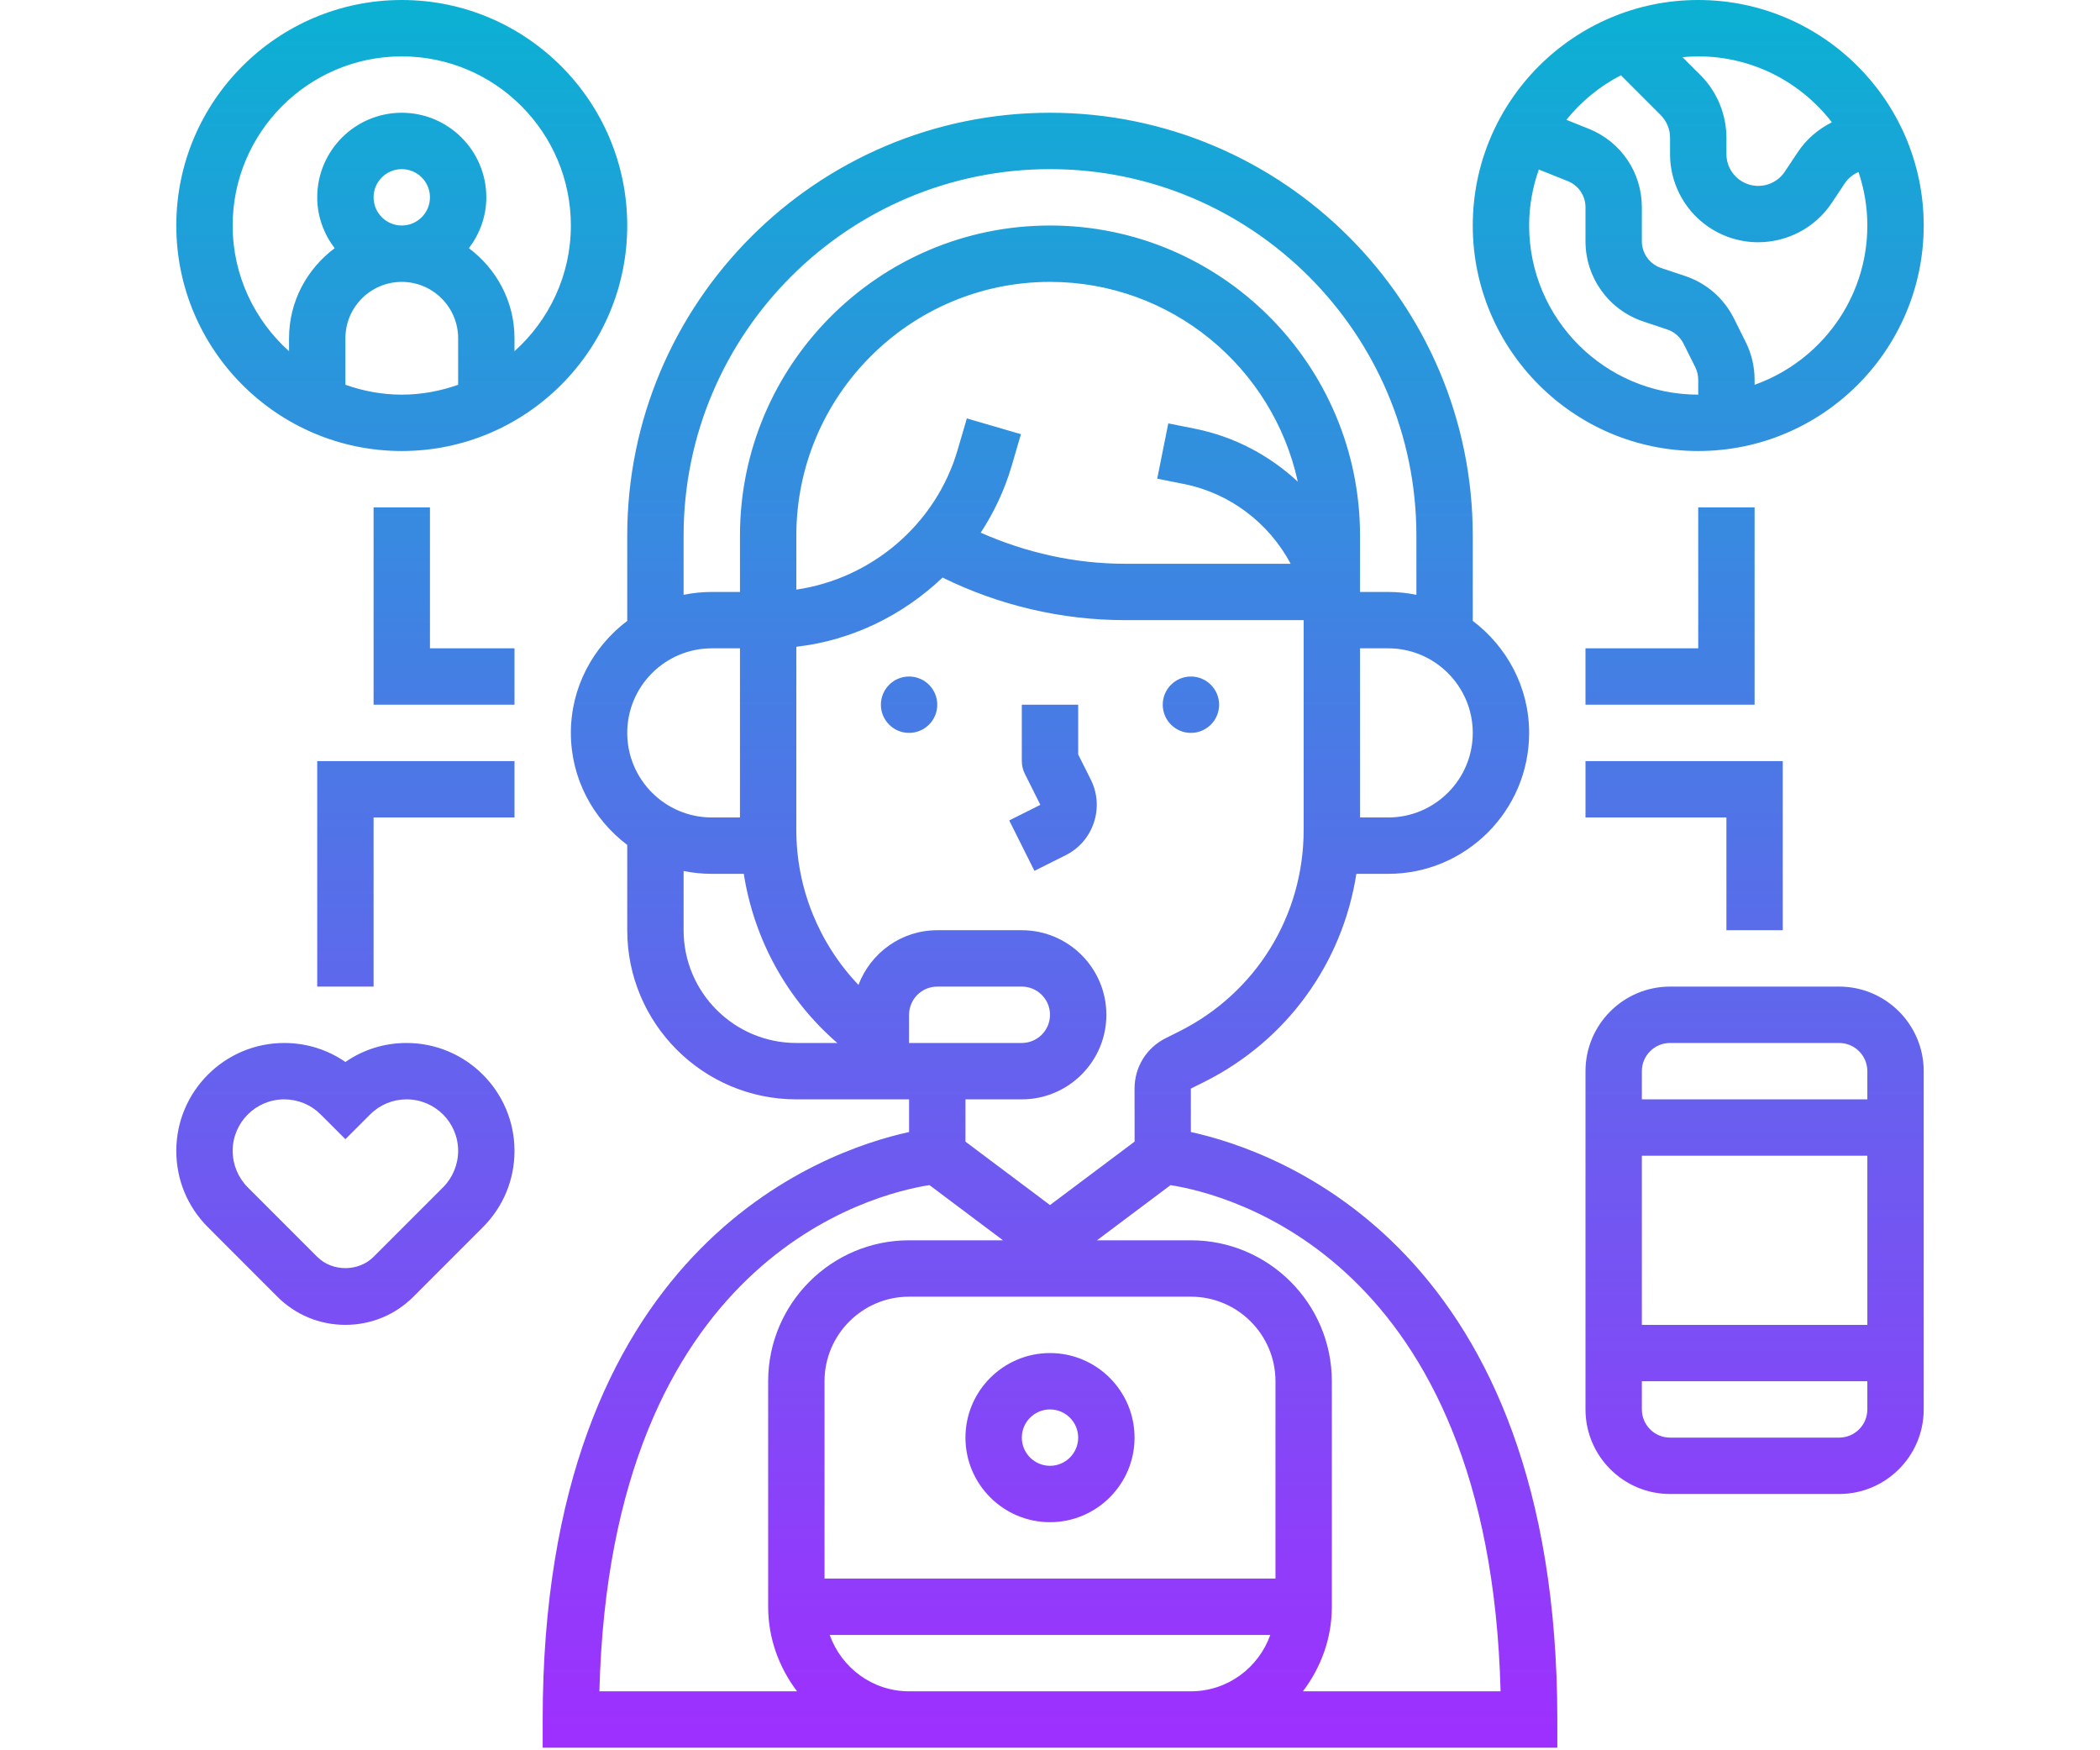 <svg xmlns="http://www.w3.org/2000/svg" xmlns:xlink="http://www.w3.org/1999/xlink" width="1080" zoomAndPan="magnify" viewBox="0 0 810 675" height="900" preserveAspectRatio="xMidYMid meet" version="1.0"><defs><clipPath id="fb6d7a7f71"><path d="M 68 0 L 742 0 L 742 674 L 68 674 Z M 68 0 " clip-rule="nonzero"/></clipPath><clipPath id="9031a51295"><path d="M 470.227 271.773 C 470.227 277.777 465.355 282.645 459.355 282.645 C 453.355 282.645 448.484 277.777 448.484 271.773 C 448.484 265.773 453.355 260.902 459.355 260.902 C 465.355 260.902 470.227 265.773 470.227 271.773 Z M 350.645 260.902 C 344.645 260.902 339.773 265.773 339.773 271.773 C 339.773 277.777 344.645 282.645 350.645 282.645 C 356.645 282.645 361.516 277.777 361.516 271.773 C 361.516 265.773 356.645 260.902 350.645 260.902 Z M 415.871 290.953 L 415.871 271.773 L 394.129 271.773 L 394.129 293.516 C 394.129 295.203 394.52 296.875 395.27 298.375 L 401.281 310.387 L 389.27 316.398 L 399 335.848 L 411.012 329.836 C 416.207 327.238 420.078 322.781 421.914 317.27 C 423.754 311.758 423.328 305.855 420.742 300.668 Z M 568.066 206.551 L 568.066 239.445 C 581.188 249.379 589.809 264.969 589.809 282.645 C 589.809 312.617 565.422 337 535.453 337 L 523.168 337 C 517.797 371.43 496.402 401.293 464.484 417.25 L 459.332 419.816 L 459.332 436.566 C 493.152 443.949 600.68 481.727 600.68 663.129 L 600.68 674 L 209.32 674 L 209.32 663.129 C 209.32 481.727 316.836 443.949 350.645 436.566 L 350.645 423.969 L 307.16 423.969 C 271.188 423.969 241.934 394.715 241.934 358.742 L 241.934 325.848 C 228.812 315.91 220.191 300.32 220.191 282.645 C 220.191 264.969 228.812 249.371 241.934 239.445 L 241.934 206.551 C 241.934 116.637 315.086 43.484 405 43.484 C 494.914 43.484 568.066 116.637 568.066 206.551 Z M 263.676 229.391 C 267.188 228.672 270.832 228.289 274.547 228.289 L 285.418 228.289 L 285.418 206.551 C 285.418 140.617 339.066 86.969 405 86.969 C 470.934 86.969 524.582 140.617 524.582 206.551 L 524.582 228.289 L 535.453 228.289 C 539.168 228.289 542.812 228.672 546.324 229.391 L 546.324 206.551 C 546.324 128.625 482.922 65.227 405 65.227 C 327.078 65.227 263.676 128.625 263.676 206.551 Z M 393.793 167.445 L 390.238 179.59 C 387.52 188.906 383.434 197.559 378.277 205.43 C 395.781 213.168 414.707 217.418 433.883 217.418 L 497.828 217.418 C 489.488 201.797 474.531 190.23 456.758 186.676 L 446.352 184.602 L 450.625 163.281 L 461.027 165.359 C 476.086 168.379 489.684 175.621 500.578 185.762 C 491 141.77 451.809 108.711 405 108.711 C 351.059 108.711 307.16 152.598 307.16 206.551 L 307.16 227.387 C 336.207 223.129 360.984 202.234 369.375 173.5 L 372.93 161.359 Z M 241.934 282.645 C 241.934 300.625 256.566 315.258 274.547 315.258 L 285.41 315.258 L 285.418 250.031 L 274.547 250.031 C 256.566 250.031 241.934 264.664 241.934 282.645 Z M 307.16 402.227 L 322.969 402.227 C 303.52 385.43 290.875 362.309 286.887 337 L 274.547 337 C 270.832 337 267.188 336.621 263.676 335.902 L 263.676 358.742 C 263.676 382.723 283.18 402.227 307.16 402.227 Z M 394.129 402.227 C 400.117 402.227 405 397.355 405 391.355 C 405 385.355 400.117 380.484 394.129 380.484 L 361.516 380.484 C 355.527 380.484 350.645 385.355 350.645 391.355 L 350.645 402.227 Z M 231.195 652.258 L 307.434 652.258 C 300.539 643.148 296.289 631.93 296.289 619.648 L 296.289 532.68 C 296.289 502.707 320.672 478.324 350.645 478.324 L 386.879 478.324 L 358.504 457.039 C 337.023 460.387 235.422 485.074 231.195 652.258 Z M 491.969 532.68 C 491.969 514.699 477.336 500.066 459.355 500.066 L 350.645 500.066 C 332.664 500.066 318.031 514.699 318.031 532.68 L 318.031 608.777 L 491.969 608.777 Z M 459.355 652.258 C 473.508 652.258 485.469 643.141 489.969 630.516 L 320.031 630.516 C 324.531 643.141 336.492 652.258 350.645 652.258 Z M 451.484 457.051 L 423.121 478.324 L 459.355 478.324 C 489.328 478.324 513.711 502.707 513.711 532.68 L 513.711 619.648 C 513.711 631.93 509.461 643.148 502.555 652.258 L 578.793 652.258 C 574.566 485.152 473.043 460.41 451.484 457.051 Z M 502.84 320.008 L 502.84 239.16 L 433.883 239.16 C 409.523 239.16 385.398 233.477 363.559 222.746 C 348.285 237.25 328.633 246.988 307.16 249.426 L 307.16 250.031 L 307.148 320.008 C 307.148 342.598 315.922 363.863 331.121 379.832 C 335.785 367.539 347.602 358.742 361.516 358.742 L 394.129 358.742 C 412.109 358.742 426.742 373.375 426.742 391.355 C 426.742 409.336 412.109 423.969 394.129 423.969 L 372.387 423.969 L 372.387 440.273 L 405 464.734 L 437.633 440.266 L 437.613 419.816 C 437.613 411.512 442.223 404.062 449.637 400.367 L 454.777 397.801 C 484.434 382.973 502.852 353.164 502.84 320.008 Z M 568.066 282.645 C 568.066 264.664 553.434 250.031 535.453 250.031 L 524.582 250.031 L 524.582 315.258 L 535.453 315.258 C 553.434 315.258 568.066 300.625 568.066 282.645 Z M 437.613 554.422 C 437.613 572.402 422.98 587.035 405 587.035 C 387.02 587.035 372.387 572.402 372.387 554.422 C 372.387 536.441 387.02 521.809 405 521.809 C 422.98 521.809 437.613 536.441 437.613 554.422 Z M 415.871 554.422 C 415.871 548.418 410.988 543.551 405 543.551 C 399.012 543.551 394.129 548.418 394.129 554.422 C 394.129 560.422 399.012 565.293 405 565.293 C 410.988 565.293 415.871 560.422 415.871 554.422 Z M 80.195 473.27 C 72.324 465.418 68 454.973 68 443.84 C 68 420.902 86.664 402.227 109.625 402.227 C 118.168 402.227 126.332 404.781 133.227 409.555 C 140.117 404.781 148.27 402.227 156.816 402.227 C 179.773 402.227 198.449 420.902 198.449 443.84 C 198.449 454.961 194.125 465.41 186.254 473.27 L 159.469 500.066 C 152.469 507.078 143.152 510.938 133.227 510.938 C 123.301 510.938 113.984 507.078 106.973 500.066 Z M 89.742 443.84 C 89.742 449.07 91.859 454.191 95.559 457.898 L 122.355 484.695 C 128.16 490.512 138.293 490.512 144.098 484.695 L 170.895 457.898 C 174.59 454.191 176.711 449.082 176.711 443.84 C 176.711 432.883 167.797 423.969 156.824 423.969 C 151.52 423.969 146.531 426.035 142.77 429.785 L 133.227 439.328 L 123.668 429.773 C 119.918 426.035 114.93 423.969 109.637 423.969 C 98.668 423.969 89.742 432.883 89.742 443.84 Z M 241.934 86.969 C 241.934 134.918 202.918 173.938 154.969 173.938 C 107.016 173.938 68 134.918 68 86.969 C 68 39.016 107.016 0 154.969 0 C 202.918 0 241.934 39.016 241.934 86.969 Z M 154.969 86.969 C 160.957 86.969 165.84 82.098 165.84 76.098 C 165.84 70.098 160.957 65.227 154.969 65.227 C 148.977 65.227 144.098 70.098 144.098 76.098 C 144.098 82.098 148.977 86.969 154.969 86.969 Z M 154.969 152.195 C 162.598 152.195 169.895 150.801 176.711 148.391 L 176.711 130.453 C 176.711 118.461 166.957 108.711 154.969 108.711 C 142.977 108.711 133.227 118.461 133.227 130.453 L 133.227 148.391 C 140.043 150.801 147.336 152.195 154.969 152.195 Z M 220.191 86.969 C 220.191 50.996 190.938 21.742 154.969 21.742 C 118.996 21.742 89.742 50.996 89.742 86.969 C 89.742 106.219 98.176 123.496 111.484 135.453 L 111.484 130.453 C 111.484 116.199 118.461 103.656 129.082 95.719 C 124.918 90.238 122.355 83.488 122.355 76.098 C 122.355 58.117 136.988 43.484 154.969 43.484 C 172.949 43.484 187.582 58.117 187.582 76.098 C 187.582 83.488 185.016 90.238 180.852 95.719 C 191.473 103.656 198.449 116.199 198.449 130.453 L 198.449 135.453 C 211.758 123.496 220.191 106.219 220.191 86.969 Z M 742 413.098 L 742 543.551 C 742 561.531 727.367 576.164 709.387 576.164 L 644.16 576.164 C 626.18 576.164 611.547 561.531 611.547 543.551 L 611.547 413.098 C 611.547 395.117 626.18 380.484 644.16 380.484 L 709.387 380.484 C 727.367 380.484 742 395.117 742 413.098 Z M 633.289 413.098 L 633.289 423.969 L 720.258 423.969 L 720.258 413.098 C 720.258 407.098 715.379 402.227 709.387 402.227 L 644.16 402.227 C 638.172 402.227 633.289 407.098 633.289 413.098 Z M 633.289 445.711 L 633.289 510.938 L 720.258 510.938 L 720.258 445.711 Z M 720.258 543.551 L 720.258 532.68 L 633.289 532.68 L 633.289 543.551 C 633.289 549.551 638.172 554.422 644.16 554.422 L 709.387 554.422 C 715.379 554.422 720.258 549.551 720.258 543.551 Z M 742 86.969 C 742 134.918 702.984 173.938 655.031 173.938 C 607.082 173.938 568.066 134.918 568.066 86.969 C 568.066 39.016 607.082 0 655.031 0 C 702.984 0 742 39.016 742 86.969 Z M 655.031 21.742 C 652.988 21.742 650.969 21.863 648.965 22.047 L 655.934 29.016 C 662.273 35.352 665.902 44.125 665.902 53.07 L 665.902 59.41 C 665.902 64.703 669.285 69.391 674.309 71.062 C 679.535 72.824 685.352 70.824 688.406 66.227 L 693.461 58.637 C 696.801 53.625 701.375 49.777 706.582 47.168 C 694.656 31.734 676.016 21.742 655.031 21.742 Z M 655.031 152.195 L 655.031 146.453 C 655.031 144.781 654.629 143.094 653.891 141.605 L 649.348 132.508 C 648.055 129.918 645.812 127.973 643.055 127.051 L 633.855 123.984 C 620.508 119.527 611.547 107.102 611.547 93.043 L 611.547 79.945 C 611.547 75.477 608.863 71.508 604.711 69.848 L 593.547 65.379 C 591.164 72.152 589.809 79.402 589.809 86.969 C 589.809 122.941 619.062 152.195 655.031 152.195 Z M 720.258 86.969 C 720.258 79.75 719.031 72.824 716.855 66.336 C 714.746 67.258 712.879 68.703 711.562 70.695 L 706.508 78.281 C 700.082 87.926 689.297 93.426 678.145 93.426 C 674.566 93.426 670.957 92.859 667.438 91.688 C 653.512 87.043 644.16 74.062 644.16 59.41 L 644.16 53.07 C 644.16 49.844 642.848 46.68 640.562 44.387 L 625.203 29.027 C 617.051 33.242 609.887 39.113 604.18 46.211 L 612.789 49.66 C 625.246 54.648 633.289 66.531 633.289 79.945 L 633.289 93.035 C 633.289 97.719 636.281 101.871 640.727 103.352 L 649.922 106.426 C 658.195 109.176 664.883 114.992 668.785 122.777 L 673.328 131.875 C 675.59 136.375 676.773 141.422 676.773 146.453 L 676.773 148.391 C 702.07 139.41 720.258 115.309 720.258 86.969 Z M 655.031 195.68 L 655.031 250.031 L 611.547 250.031 L 611.547 271.773 L 676.773 271.773 L 676.773 195.68 Z M 198.449 250.031 L 165.84 250.031 L 165.84 195.68 L 144.098 195.68 L 144.098 271.773 L 198.449 271.773 Z M 122.355 380.484 L 144.098 380.484 L 144.098 315.258 L 198.449 315.258 L 198.449 293.516 L 122.355 293.516 Z M 611.547 315.258 L 665.902 315.258 L 665.902 358.742 L 687.645 358.742 L 687.645 293.516 L 611.547 293.516 Z M 611.547 315.258 " clip-rule="nonzero"/></clipPath><linearGradient x1="31" gradientTransform="matrix(10.871, 0, 0, 10.871, 67.999, 0)" y1="62" x2="31" gradientUnits="userSpaceOnUse" y2="0" id="4d7f30b2da"><stop stop-opacity="1" stop-color="rgb(62.399%, 18.399%, 99.998%)" offset="0"/><stop stop-opacity="1" stop-color="rgb(62.172%, 18.597%, 99.931%)" offset="0.004"/><stop stop-opacity="1" stop-color="rgb(61.945%, 18.797%, 99.864%)" offset="0.008"/><stop stop-opacity="1" stop-color="rgb(61.717%, 18.996%, 99.796%)" offset="0.012"/><stop stop-opacity="1" stop-color="rgb(61.491%, 19.196%, 99.728%)" offset="0.016"/><stop stop-opacity="1" stop-color="rgb(61.264%, 19.394%, 99.661%)" offset="0.02"/><stop stop-opacity="1" stop-color="rgb(61.038%, 19.594%, 99.594%)" offset="0.023"/><stop stop-opacity="1" stop-color="rgb(60.811%, 19.794%, 99.525%)" offset="0.027"/><stop stop-opacity="1" stop-color="rgb(60.583%, 19.994%, 99.458%)" offset="0.031"/><stop stop-opacity="1" stop-color="rgb(60.356%, 20.192%, 99.391%)" offset="0.035"/><stop stop-opacity="1" stop-color="rgb(60.13%, 20.392%, 99.324%)" offset="0.039"/><stop stop-opacity="1" stop-color="rgb(59.903%, 20.59%, 99.255%)" offset="0.043"/><stop stop-opacity="1" stop-color="rgb(59.676%, 20.79%, 99.188%)" offset="0.047"/><stop stop-opacity="1" stop-color="rgb(59.448%, 20.988%, 99.12%)" offset="0.051"/><stop stop-opacity="1" stop-color="rgb(59.222%, 21.188%, 99.052%)" offset="0.055"/><stop stop-opacity="1" stop-color="rgb(58.995%, 21.387%, 98.985%)" offset="0.059"/><stop stop-opacity="1" stop-color="rgb(58.768%, 21.587%, 98.918%)" offset="0.062"/><stop stop-opacity="1" stop-color="rgb(58.54%, 21.785%, 98.849%)" offset="0.066"/><stop stop-opacity="1" stop-color="rgb(58.315%, 21.985%, 98.782%)" offset="0.07"/><stop stop-opacity="1" stop-color="rgb(58.087%, 22.183%, 98.715%)" offset="0.074"/><stop stop-opacity="1" stop-color="rgb(57.86%, 22.383%, 98.648%)" offset="0.078"/><stop stop-opacity="1" stop-color="rgb(57.632%, 22.581%, 98.579%)" offset="0.082"/><stop stop-opacity="1" stop-color="rgb(57.407%, 22.781%, 98.512%)" offset="0.086"/><stop stop-opacity="1" stop-color="rgb(57.179%, 22.981%, 98.445%)" offset="0.09"/><stop stop-opacity="1" stop-color="rgb(56.952%, 23.181%, 98.378%)" offset="0.094"/><stop stop-opacity="1" stop-color="rgb(56.725%, 23.38%, 98.309%)" offset="0.098"/><stop stop-opacity="1" stop-color="rgb(56.499%, 23.579%, 98.242%)" offset="0.102"/><stop stop-opacity="1" stop-color="rgb(56.271%, 23.778%, 98.174%)" offset="0.105"/><stop stop-opacity="1" stop-color="rgb(56.044%, 23.978%, 98.106%)" offset="0.109"/><stop stop-opacity="1" stop-color="rgb(55.817%, 24.176%, 98.039%)" offset="0.113"/><stop stop-opacity="1" stop-color="rgb(55.591%, 24.376%, 97.972%)" offset="0.117"/><stop stop-opacity="1" stop-color="rgb(55.363%, 24.574%, 97.903%)" offset="0.121"/><stop stop-opacity="1" stop-color="rgb(55.136%, 24.774%, 97.836%)" offset="0.125"/><stop stop-opacity="1" stop-color="rgb(54.909%, 24.973%, 97.769%)" offset="0.129"/><stop stop-opacity="1" stop-color="rgb(54.683%, 25.172%, 97.702%)" offset="0.133"/><stop stop-opacity="1" stop-color="rgb(54.456%, 25.371%, 97.633%)" offset="0.137"/><stop stop-opacity="1" stop-color="rgb(54.228%, 25.571%, 97.566%)" offset="0.141"/><stop stop-opacity="1" stop-color="rgb(54.001%, 25.769%, 97.499%)" offset="0.145"/><stop stop-opacity="1" stop-color="rgb(53.775%, 25.969%, 97.432%)" offset="0.148"/><stop stop-opacity="1" stop-color="rgb(53.548%, 26.169%, 97.363%)" offset="0.152"/><stop stop-opacity="1" stop-color="rgb(53.322%, 26.369%, 97.296%)" offset="0.156"/><stop stop-opacity="1" stop-color="rgb(53.094%, 26.567%, 97.227%)" offset="0.16"/><stop stop-opacity="1" stop-color="rgb(52.867%, 26.767%, 97.16%)" offset="0.164"/><stop stop-opacity="1" stop-color="rgb(52.64%, 26.965%, 97.093%)" offset="0.168"/><stop stop-opacity="1" stop-color="rgb(52.414%, 27.165%, 97.026%)" offset="0.172"/><stop stop-opacity="1" stop-color="rgb(52.187%, 27.364%, 96.957%)" offset="0.176"/><stop stop-opacity="1" stop-color="rgb(51.959%, 27.563%, 96.89%)" offset="0.18"/><stop stop-opacity="1" stop-color="rgb(51.732%, 27.762%, 96.823%)" offset="0.184"/><stop stop-opacity="1" stop-color="rgb(51.506%, 27.962%, 96.756%)" offset="0.188"/><stop stop-opacity="1" stop-color="rgb(51.279%, 28.16%, 96.687%)" offset="0.191"/><stop stop-opacity="1" stop-color="rgb(51.051%, 28.36%, 96.62%)" offset="0.195"/><stop stop-opacity="1" stop-color="rgb(50.824%, 28.558%, 96.553%)" offset="0.199"/><stop stop-opacity="1" stop-color="rgb(50.598%, 28.758%, 96.486%)" offset="0.203"/><stop stop-opacity="1" stop-color="rgb(50.371%, 28.957%, 96.417%)" offset="0.207"/><stop stop-opacity="1" stop-color="rgb(50.143%, 29.156%, 96.35%)" offset="0.211"/><stop stop-opacity="1" stop-color="rgb(49.916%, 29.355%, 96.281%)" offset="0.215"/><stop stop-opacity="1" stop-color="rgb(49.69%, 29.555%, 96.214%)" offset="0.219"/><stop stop-opacity="1" stop-color="rgb(49.463%, 29.755%, 96.147%)" offset="0.223"/><stop stop-opacity="1" stop-color="rgb(49.236%, 29.955%, 96.08%)" offset="0.227"/><stop stop-opacity="1" stop-color="rgb(49.008%, 30.153%, 96.011%)" offset="0.23"/><stop stop-opacity="1" stop-color="rgb(48.782%, 30.353%, 95.944%)" offset="0.234"/><stop stop-opacity="1" stop-color="rgb(48.555%, 30.551%, 95.877%)" offset="0.238"/><stop stop-opacity="1" stop-color="rgb(48.328%, 30.751%, 95.81%)" offset="0.242"/><stop stop-opacity="1" stop-color="rgb(48.1%, 30.949%, 95.741%)" offset="0.246"/><stop stop-opacity="1" stop-color="rgb(47.874%, 31.149%, 95.674%)" offset="0.25"/><stop stop-opacity="1" stop-color="rgb(47.647%, 31.348%, 95.605%)" offset="0.254"/><stop stop-opacity="1" stop-color="rgb(47.42%, 31.548%, 95.538%)" offset="0.258"/><stop stop-opacity="1" stop-color="rgb(47.192%, 31.746%, 95.471%)" offset="0.262"/><stop stop-opacity="1" stop-color="rgb(46.967%, 31.946%, 95.404%)" offset="0.266"/><stop stop-opacity="1" stop-color="rgb(46.739%, 32.144%, 95.335%)" offset="0.27"/><stop stop-opacity="1" stop-color="rgb(46.512%, 32.344%, 95.268%)" offset="0.273"/><stop stop-opacity="1" stop-color="rgb(46.284%, 32.542%, 95.201%)" offset="0.277"/><stop stop-opacity="1" stop-color="rgb(46.059%, 32.742%, 95.134%)" offset="0.281"/><stop stop-opacity="1" stop-color="rgb(45.831%, 32.942%, 95.065%)" offset="0.285"/><stop stop-opacity="1" stop-color="rgb(45.604%, 33.142%, 94.998%)" offset="0.289"/><stop stop-opacity="1" stop-color="rgb(45.377%, 33.34%, 94.931%)" offset="0.293"/><stop stop-opacity="1" stop-color="rgb(45.151%, 33.54%, 94.864%)" offset="0.297"/><stop stop-opacity="1" stop-color="rgb(44.923%, 33.739%, 94.795%)" offset="0.301"/><stop stop-opacity="1" stop-color="rgb(44.698%, 33.939%, 94.728%)" offset="0.305"/><stop stop-opacity="1" stop-color="rgb(44.47%, 34.137%, 94.659%)" offset="0.309"/><stop stop-opacity="1" stop-color="rgb(44.243%, 34.337%, 94.592%)" offset="0.312"/><stop stop-opacity="1" stop-color="rgb(44.016%, 34.535%, 94.525%)" offset="0.316"/><stop stop-opacity="1" stop-color="rgb(43.79%, 34.735%, 94.458%)" offset="0.32"/><stop stop-opacity="1" stop-color="rgb(43.562%, 34.933%, 94.389%)" offset="0.324"/><stop stop-opacity="1" stop-color="rgb(43.335%, 35.133%, 94.322%)" offset="0.328"/><stop stop-opacity="1" stop-color="rgb(43.108%, 35.332%, 94.255%)" offset="0.332"/><stop stop-opacity="1" stop-color="rgb(42.882%, 35.532%, 94.188%)" offset="0.336"/><stop stop-opacity="1" stop-color="rgb(42.654%, 35.73%, 94.119%)" offset="0.34"/><stop stop-opacity="1" stop-color="rgb(42.427%, 35.93%, 94.052%)" offset="0.344"/><stop stop-opacity="1" stop-color="rgb(42.2%, 36.13%, 93.985%)" offset="0.348"/><stop stop-opacity="1" stop-color="rgb(41.974%, 36.33%, 93.918%)" offset="0.352"/><stop stop-opacity="1" stop-color="rgb(41.747%, 36.528%, 93.849%)" offset="0.355"/><stop stop-opacity="1" stop-color="rgb(41.519%, 36.728%, 93.782%)" offset="0.359"/><stop stop-opacity="1" stop-color="rgb(41.292%, 36.926%, 93.713%)" offset="0.363"/><stop stop-opacity="1" stop-color="rgb(41.066%, 37.126%, 93.646%)" offset="0.367"/><stop stop-opacity="1" stop-color="rgb(40.839%, 37.325%, 93.579%)" offset="0.371"/><stop stop-opacity="1" stop-color="rgb(40.611%, 37.524%, 93.512%)" offset="0.375"/><stop stop-opacity="1" stop-color="rgb(40.384%, 37.723%, 93.443%)" offset="0.379"/><stop stop-opacity="1" stop-color="rgb(40.158%, 37.923%, 93.376%)" offset="0.383"/><stop stop-opacity="1" stop-color="rgb(39.931%, 38.121%, 93.309%)" offset="0.387"/><stop stop-opacity="1" stop-color="rgb(39.703%, 38.321%, 93.242%)" offset="0.391"/><stop stop-opacity="1" stop-color="rgb(39.476%, 38.519%, 93.173%)" offset="0.395"/><stop stop-opacity="1" stop-color="rgb(39.25%, 38.719%, 93.106%)" offset="0.398"/><stop stop-opacity="1" stop-color="rgb(39.023%, 38.918%, 93.039%)" offset="0.402"/><stop stop-opacity="1" stop-color="rgb(38.795%, 39.117%, 92.972%)" offset="0.406"/><stop stop-opacity="1" stop-color="rgb(38.568%, 39.316%, 92.903%)" offset="0.41"/><stop stop-opacity="1" stop-color="rgb(38.342%, 39.516%, 92.836%)" offset="0.414"/><stop stop-opacity="1" stop-color="rgb(38.115%, 39.716%, 92.767%)" offset="0.418"/><stop stop-opacity="1" stop-color="rgb(37.888%, 39.915%, 92.7%)" offset="0.422"/><stop stop-opacity="1" stop-color="rgb(37.66%, 40.114%, 92.633%)" offset="0.426"/><stop stop-opacity="1" stop-color="rgb(37.434%, 40.314%, 92.566%)" offset="0.43"/><stop stop-opacity="1" stop-color="rgb(37.207%, 40.512%, 92.497%)" offset="0.434"/><stop stop-opacity="1" stop-color="rgb(36.981%, 40.712%, 92.43%)" offset="0.438"/><stop stop-opacity="1" stop-color="rgb(36.754%, 40.91%, 92.363%)" offset="0.441"/><stop stop-opacity="1" stop-color="rgb(36.526%, 41.11%, 92.296%)" offset="0.445"/><stop stop-opacity="1" stop-color="rgb(36.299%, 41.309%, 92.227%)" offset="0.449"/><stop stop-opacity="1" stop-color="rgb(36.073%, 41.508%, 92.16%)" offset="0.453"/><stop stop-opacity="1" stop-color="rgb(35.846%, 41.707%, 92.093%)" offset="0.457"/><stop stop-opacity="1" stop-color="rgb(35.619%, 41.907%, 92.026%)" offset="0.461"/><stop stop-opacity="1" stop-color="rgb(35.391%, 42.105%, 91.957%)" offset="0.465"/><stop stop-opacity="1" stop-color="rgb(35.165%, 42.305%, 91.89%)" offset="0.469"/><stop stop-opacity="1" stop-color="rgb(34.938%, 42.503%, 91.821%)" offset="0.473"/><stop stop-opacity="1" stop-color="rgb(34.711%, 42.703%, 91.754%)" offset="0.477"/><stop stop-opacity="1" stop-color="rgb(34.483%, 42.903%, 91.687%)" offset="0.48"/><stop stop-opacity="1" stop-color="rgb(34.258%, 43.103%, 91.62%)" offset="0.484"/><stop stop-opacity="1" stop-color="rgb(34.03%, 43.301%, 91.551%)" offset="0.488"/><stop stop-opacity="1" stop-color="rgb(33.803%, 43.501%, 91.484%)" offset="0.492"/><stop stop-opacity="1" stop-color="rgb(33.575%, 43.7%, 91.417%)" offset="0.496"/><stop stop-opacity="1" stop-color="rgb(33.35%, 43.9%, 91.35%)" offset="0.5"/><stop stop-opacity="1" stop-color="rgb(33.122%, 44.098%, 91.281%)" offset="0.504"/><stop stop-opacity="1" stop-color="rgb(32.895%, 44.298%, 91.214%)" offset="0.508"/><stop stop-opacity="1" stop-color="rgb(32.668%, 44.496%, 91.145%)" offset="0.512"/><stop stop-opacity="1" stop-color="rgb(32.442%, 44.696%, 91.078%)" offset="0.516"/><stop stop-opacity="1" stop-color="rgb(32.214%, 44.894%, 91.011%)" offset="0.52"/><stop stop-opacity="1" stop-color="rgb(31.987%, 45.094%, 90.944%)" offset="0.523"/><stop stop-opacity="1" stop-color="rgb(31.76%, 45.293%, 90.875%)" offset="0.527"/><stop stop-opacity="1" stop-color="rgb(31.534%, 45.493%, 90.808%)" offset="0.531"/><stop stop-opacity="1" stop-color="rgb(31.306%, 45.691%, 90.741%)" offset="0.535"/><stop stop-opacity="1" stop-color="rgb(31.079%, 45.891%, 90.674%)" offset="0.539"/><stop stop-opacity="1" stop-color="rgb(30.852%, 46.091%, 90.605%)" offset="0.543"/><stop stop-opacity="1" stop-color="rgb(30.626%, 46.291%, 90.538%)" offset="0.547"/><stop stop-opacity="1" stop-color="rgb(30.399%, 46.489%, 90.471%)" offset="0.551"/><stop stop-opacity="1" stop-color="rgb(30.171%, 46.689%, 90.404%)" offset="0.555"/><stop stop-opacity="1" stop-color="rgb(29.944%, 46.887%, 90.335%)" offset="0.559"/><stop stop-opacity="1" stop-color="rgb(29.718%, 47.087%, 90.268%)" offset="0.562"/><stop stop-opacity="1" stop-color="rgb(29.491%, 47.285%, 90.199%)" offset="0.566"/><stop stop-opacity="1" stop-color="rgb(29.265%, 47.485%, 90.132%)" offset="0.57"/><stop stop-opacity="1" stop-color="rgb(29.037%, 47.684%, 90.065%)" offset="0.574"/><stop stop-opacity="1" stop-color="rgb(28.81%, 47.884%, 89.998%)" offset="0.578"/><stop stop-opacity="1" stop-color="rgb(28.583%, 48.082%, 89.929%)" offset="0.582"/><stop stop-opacity="1" stop-color="rgb(28.357%, 48.282%, 89.862%)" offset="0.586"/><stop stop-opacity="1" stop-color="rgb(28.13%, 48.48%, 89.795%)" offset="0.59"/><stop stop-opacity="1" stop-color="rgb(27.902%, 48.68%, 89.728%)" offset="0.594"/><stop stop-opacity="1" stop-color="rgb(27.675%, 48.878%, 89.659%)" offset="0.598"/><stop stop-opacity="1" stop-color="rgb(27.449%, 49.078%, 89.592%)" offset="0.602"/><stop stop-opacity="1" stop-color="rgb(27.222%, 49.277%, 89.525%)" offset="0.605"/><stop stop-opacity="1" stop-color="rgb(26.994%, 49.477%, 89.458%)" offset="0.609"/><stop stop-opacity="1" stop-color="rgb(26.767%, 49.677%, 89.389%)" offset="0.613"/><stop stop-opacity="1" stop-color="rgb(26.541%, 49.876%, 89.322%)" offset="0.617"/><stop stop-opacity="1" stop-color="rgb(26.314%, 50.075%, 89.253%)" offset="0.621"/><stop stop-opacity="1" stop-color="rgb(26.086%, 50.275%, 89.186%)" offset="0.625"/><stop stop-opacity="1" stop-color="rgb(25.859%, 50.473%, 89.119%)" offset="0.629"/><stop stop-opacity="1" stop-color="rgb(25.633%, 50.673%, 89.052%)" offset="0.633"/><stop stop-opacity="1" stop-color="rgb(25.406%, 50.871%, 88.983%)" offset="0.637"/><stop stop-opacity="1" stop-color="rgb(25.179%, 51.071%, 88.916%)" offset="0.641"/><stop stop-opacity="1" stop-color="rgb(24.951%, 51.27%, 88.849%)" offset="0.645"/><stop stop-opacity="1" stop-color="rgb(24.725%, 51.469%, 88.782%)" offset="0.648"/><stop stop-opacity="1" stop-color="rgb(24.498%, 51.668%, 88.713%)" offset="0.652"/><stop stop-opacity="1" stop-color="rgb(24.271%, 51.868%, 88.646%)" offset="0.656"/><stop stop-opacity="1" stop-color="rgb(24.043%, 52.066%, 88.579%)" offset="0.66"/><stop stop-opacity="1" stop-color="rgb(23.817%, 52.266%, 88.512%)" offset="0.664"/><stop stop-opacity="1" stop-color="rgb(23.59%, 52.464%, 88.443%)" offset="0.668"/><stop stop-opacity="1" stop-color="rgb(23.363%, 52.664%, 88.376%)" offset="0.672"/><stop stop-opacity="1" stop-color="rgb(23.135%, 52.864%, 88.307%)" offset="0.676"/><stop stop-opacity="1" stop-color="rgb(22.91%, 53.064%, 88.24%)" offset="0.68"/><stop stop-opacity="1" stop-color="rgb(22.682%, 53.262%, 88.173%)" offset="0.684"/><stop stop-opacity="1" stop-color="rgb(22.455%, 53.462%, 88.106%)" offset="0.688"/><stop stop-opacity="1" stop-color="rgb(22.227%, 53.661%, 88.037%)" offset="0.691"/><stop stop-opacity="1" stop-color="rgb(22.002%, 53.86%, 87.97%)" offset="0.695"/><stop stop-opacity="1" stop-color="rgb(21.774%, 54.059%, 87.903%)" offset="0.699"/><stop stop-opacity="1" stop-color="rgb(21.547%, 54.259%, 87.836%)" offset="0.703"/><stop stop-opacity="1" stop-color="rgb(21.32%, 54.457%, 87.767%)" offset="0.707"/><stop stop-opacity="1" stop-color="rgb(21.094%, 54.657%, 87.7%)" offset="0.711"/><stop stop-opacity="1" stop-color="rgb(20.866%, 54.855%, 87.633%)" offset="0.715"/><stop stop-opacity="1" stop-color="rgb(20.641%, 55.055%, 87.566%)" offset="0.719"/><stop stop-opacity="1" stop-color="rgb(20.413%, 55.254%, 87.497%)" offset="0.723"/><stop stop-opacity="1" stop-color="rgb(20.186%, 55.453%, 87.43%)" offset="0.727"/><stop stop-opacity="1" stop-color="rgb(19.958%, 55.652%, 87.361%)" offset="0.73"/><stop stop-opacity="1" stop-color="rgb(19.733%, 55.852%, 87.294%)" offset="0.734"/><stop stop-opacity="1" stop-color="rgb(19.505%, 56.052%, 87.227%)" offset="0.738"/><stop stop-opacity="1" stop-color="rgb(19.278%, 56.252%, 87.16%)" offset="0.742"/><stop stop-opacity="1" stop-color="rgb(19.051%, 56.45%, 87.091%)" offset="0.746"/><stop stop-opacity="1" stop-color="rgb(18.825%, 56.65%, 87.024%)" offset="0.75"/><stop stop-opacity="1" stop-color="rgb(18.597%, 56.848%, 86.957%)" offset="0.754"/><stop stop-opacity="1" stop-color="rgb(18.37%, 57.048%, 86.89%)" offset="0.758"/><stop stop-opacity="1" stop-color="rgb(18.143%, 57.246%, 86.821%)" offset="0.762"/><stop stop-opacity="1" stop-color="rgb(17.917%, 57.446%, 86.754%)" offset="0.766"/><stop stop-opacity="1" stop-color="rgb(17.69%, 57.645%, 86.685%)" offset="0.77"/><stop stop-opacity="1" stop-color="rgb(17.462%, 57.845%, 86.618%)" offset="0.773"/><stop stop-opacity="1" stop-color="rgb(17.235%, 58.043%, 86.551%)" offset="0.777"/><stop stop-opacity="1" stop-color="rgb(17.009%, 58.243%, 86.484%)" offset="0.781"/><stop stop-opacity="1" stop-color="rgb(16.782%, 58.441%, 86.415%)" offset="0.785"/><stop stop-opacity="1" stop-color="rgb(16.554%, 58.641%, 86.348%)" offset="0.789"/><stop stop-opacity="1" stop-color="rgb(16.327%, 58.839%, 86.281%)" offset="0.793"/><stop stop-opacity="1" stop-color="rgb(16.101%, 59.039%, 86.214%)" offset="0.797"/><stop stop-opacity="1" stop-color="rgb(15.874%, 59.238%, 86.145%)" offset="0.801"/><stop stop-opacity="1" stop-color="rgb(15.646%, 59.438%, 86.078%)" offset="0.805"/><stop stop-opacity="1" stop-color="rgb(15.419%, 59.637%, 86.011%)" offset="0.809"/><stop stop-opacity="1" stop-color="rgb(15.193%, 59.837%, 85.944%)" offset="0.812"/><stop stop-opacity="1" stop-color="rgb(14.966%, 60.036%, 85.875%)" offset="0.816"/><stop stop-opacity="1" stop-color="rgb(14.738%, 60.236%, 85.808%)" offset="0.82"/><stop stop-opacity="1" stop-color="rgb(14.511%, 60.434%, 85.739%)" offset="0.824"/><stop stop-opacity="1" stop-color="rgb(14.285%, 60.634%, 85.672%)" offset="0.828"/><stop stop-opacity="1" stop-color="rgb(14.058%, 60.832%, 85.605%)" offset="0.832"/><stop stop-opacity="1" stop-color="rgb(13.831%, 61.032%, 85.538%)" offset="0.836"/><stop stop-opacity="1" stop-color="rgb(13.603%, 61.23%, 85.469%)" offset="0.84"/><stop stop-opacity="1" stop-color="rgb(13.377%, 61.43%, 85.402%)" offset="0.844"/><stop stop-opacity="1" stop-color="rgb(13.15%, 61.629%, 85.335%)" offset="0.848"/><stop stop-opacity="1" stop-color="rgb(12.924%, 61.829%, 85.268%)" offset="0.852"/><stop stop-opacity="1" stop-color="rgb(12.697%, 62.027%, 85.199%)" offset="0.855"/><stop stop-opacity="1" stop-color="rgb(12.469%, 62.227%, 85.132%)" offset="0.859"/><stop stop-opacity="1" stop-color="rgb(12.242%, 62.425%, 85.065%)" offset="0.863"/><stop stop-opacity="1" stop-color="rgb(12.016%, 62.625%, 84.998%)" offset="0.867"/><stop stop-opacity="1" stop-color="rgb(11.789%, 62.825%, 84.929%)" offset="0.871"/><stop stop-opacity="1" stop-color="rgb(11.562%, 63.025%, 84.862%)" offset="0.875"/><stop stop-opacity="1" stop-color="rgb(11.334%, 63.223%, 84.793%)" offset="0.879"/><stop stop-opacity="1" stop-color="rgb(11.108%, 63.423%, 84.726%)" offset="0.883"/><stop stop-opacity="1" stop-color="rgb(10.881%, 63.622%, 84.659%)" offset="0.887"/><stop stop-opacity="1" stop-color="rgb(10.654%, 63.821%, 84.592%)" offset="0.891"/><stop stop-opacity="1" stop-color="rgb(10.426%, 64.02%, 84.523%)" offset="0.895"/><stop stop-opacity="1" stop-color="rgb(10.2%, 64.22%, 84.456%)" offset="0.898"/><stop stop-opacity="1" stop-color="rgb(9.973%, 64.418%, 84.389%)" offset="0.902"/><stop stop-opacity="1" stop-color="rgb(9.746%, 64.618%, 84.322%)" offset="0.906"/><stop stop-opacity="1" stop-color="rgb(9.518%, 64.816%, 84.253%)" offset="0.91"/><stop stop-opacity="1" stop-color="rgb(9.293%, 65.016%, 84.186%)" offset="0.914"/><stop stop-opacity="1" stop-color="rgb(9.065%, 65.215%, 84.119%)" offset="0.918"/><stop stop-opacity="1" stop-color="rgb(8.838%, 65.414%, 84.052%)" offset="0.922"/><stop stop-opacity="1" stop-color="rgb(8.611%, 65.613%, 83.983%)" offset="0.926"/><stop stop-opacity="1" stop-color="rgb(8.385%, 65.813%, 83.916%)" offset="0.93"/><stop stop-opacity="1" stop-color="rgb(8.157%, 66.013%, 83.847%)" offset="0.934"/><stop stop-opacity="1" stop-color="rgb(7.93%, 66.212%, 83.78%)" offset="0.938"/><stop stop-opacity="1" stop-color="rgb(7.703%, 66.411%, 83.713%)" offset="0.941"/><stop stop-opacity="1" stop-color="rgb(7.477%, 66.611%, 83.646%)" offset="0.945"/><stop stop-opacity="1" stop-color="rgb(7.249%, 66.809%, 83.577%)" offset="0.949"/><stop stop-opacity="1" stop-color="rgb(7.022%, 67.009%, 83.51%)" offset="0.953"/><stop stop-opacity="1" stop-color="rgb(6.795%, 67.207%, 83.443%)" offset="0.957"/><stop stop-opacity="1" stop-color="rgb(6.569%, 67.407%, 83.376%)" offset="0.961"/><stop stop-opacity="1" stop-color="rgb(6.342%, 67.606%, 83.307%)" offset="0.965"/><stop stop-opacity="1" stop-color="rgb(6.114%, 67.805%, 83.24%)" offset="0.969"/><stop stop-opacity="1" stop-color="rgb(5.887%, 68.004%, 83.171%)" offset="0.973"/><stop stop-opacity="1" stop-color="rgb(5.661%, 68.204%, 83.104%)" offset="0.977"/><stop stop-opacity="1" stop-color="rgb(5.434%, 68.402%, 83.037%)" offset="0.98"/><stop stop-opacity="1" stop-color="rgb(5.206%, 68.602%, 82.97%)" offset="0.984"/><stop stop-opacity="1" stop-color="rgb(4.979%, 68.8%, 82.901%)" offset="0.988"/><stop stop-opacity="1" stop-color="rgb(4.753%, 69%, 82.834%)" offset="0.992"/><stop stop-opacity="1" stop-color="rgb(4.526%, 69.199%, 82.767%)" offset="0.996"/><stop stop-opacity="1" stop-color="rgb(4.3%, 69.398%, 82.7%)" offset="1"/></linearGradient></defs><g clip-path="url(#fb6d7a7f71)"><g clip-path="url(#9031a51295)"><path fill="url(#4d7f30b2da)" d="M 68 0 L 68 674 L 742 674 L 742 0 Z M 68 0 " fill-rule="nonzero"/></g></g></svg>